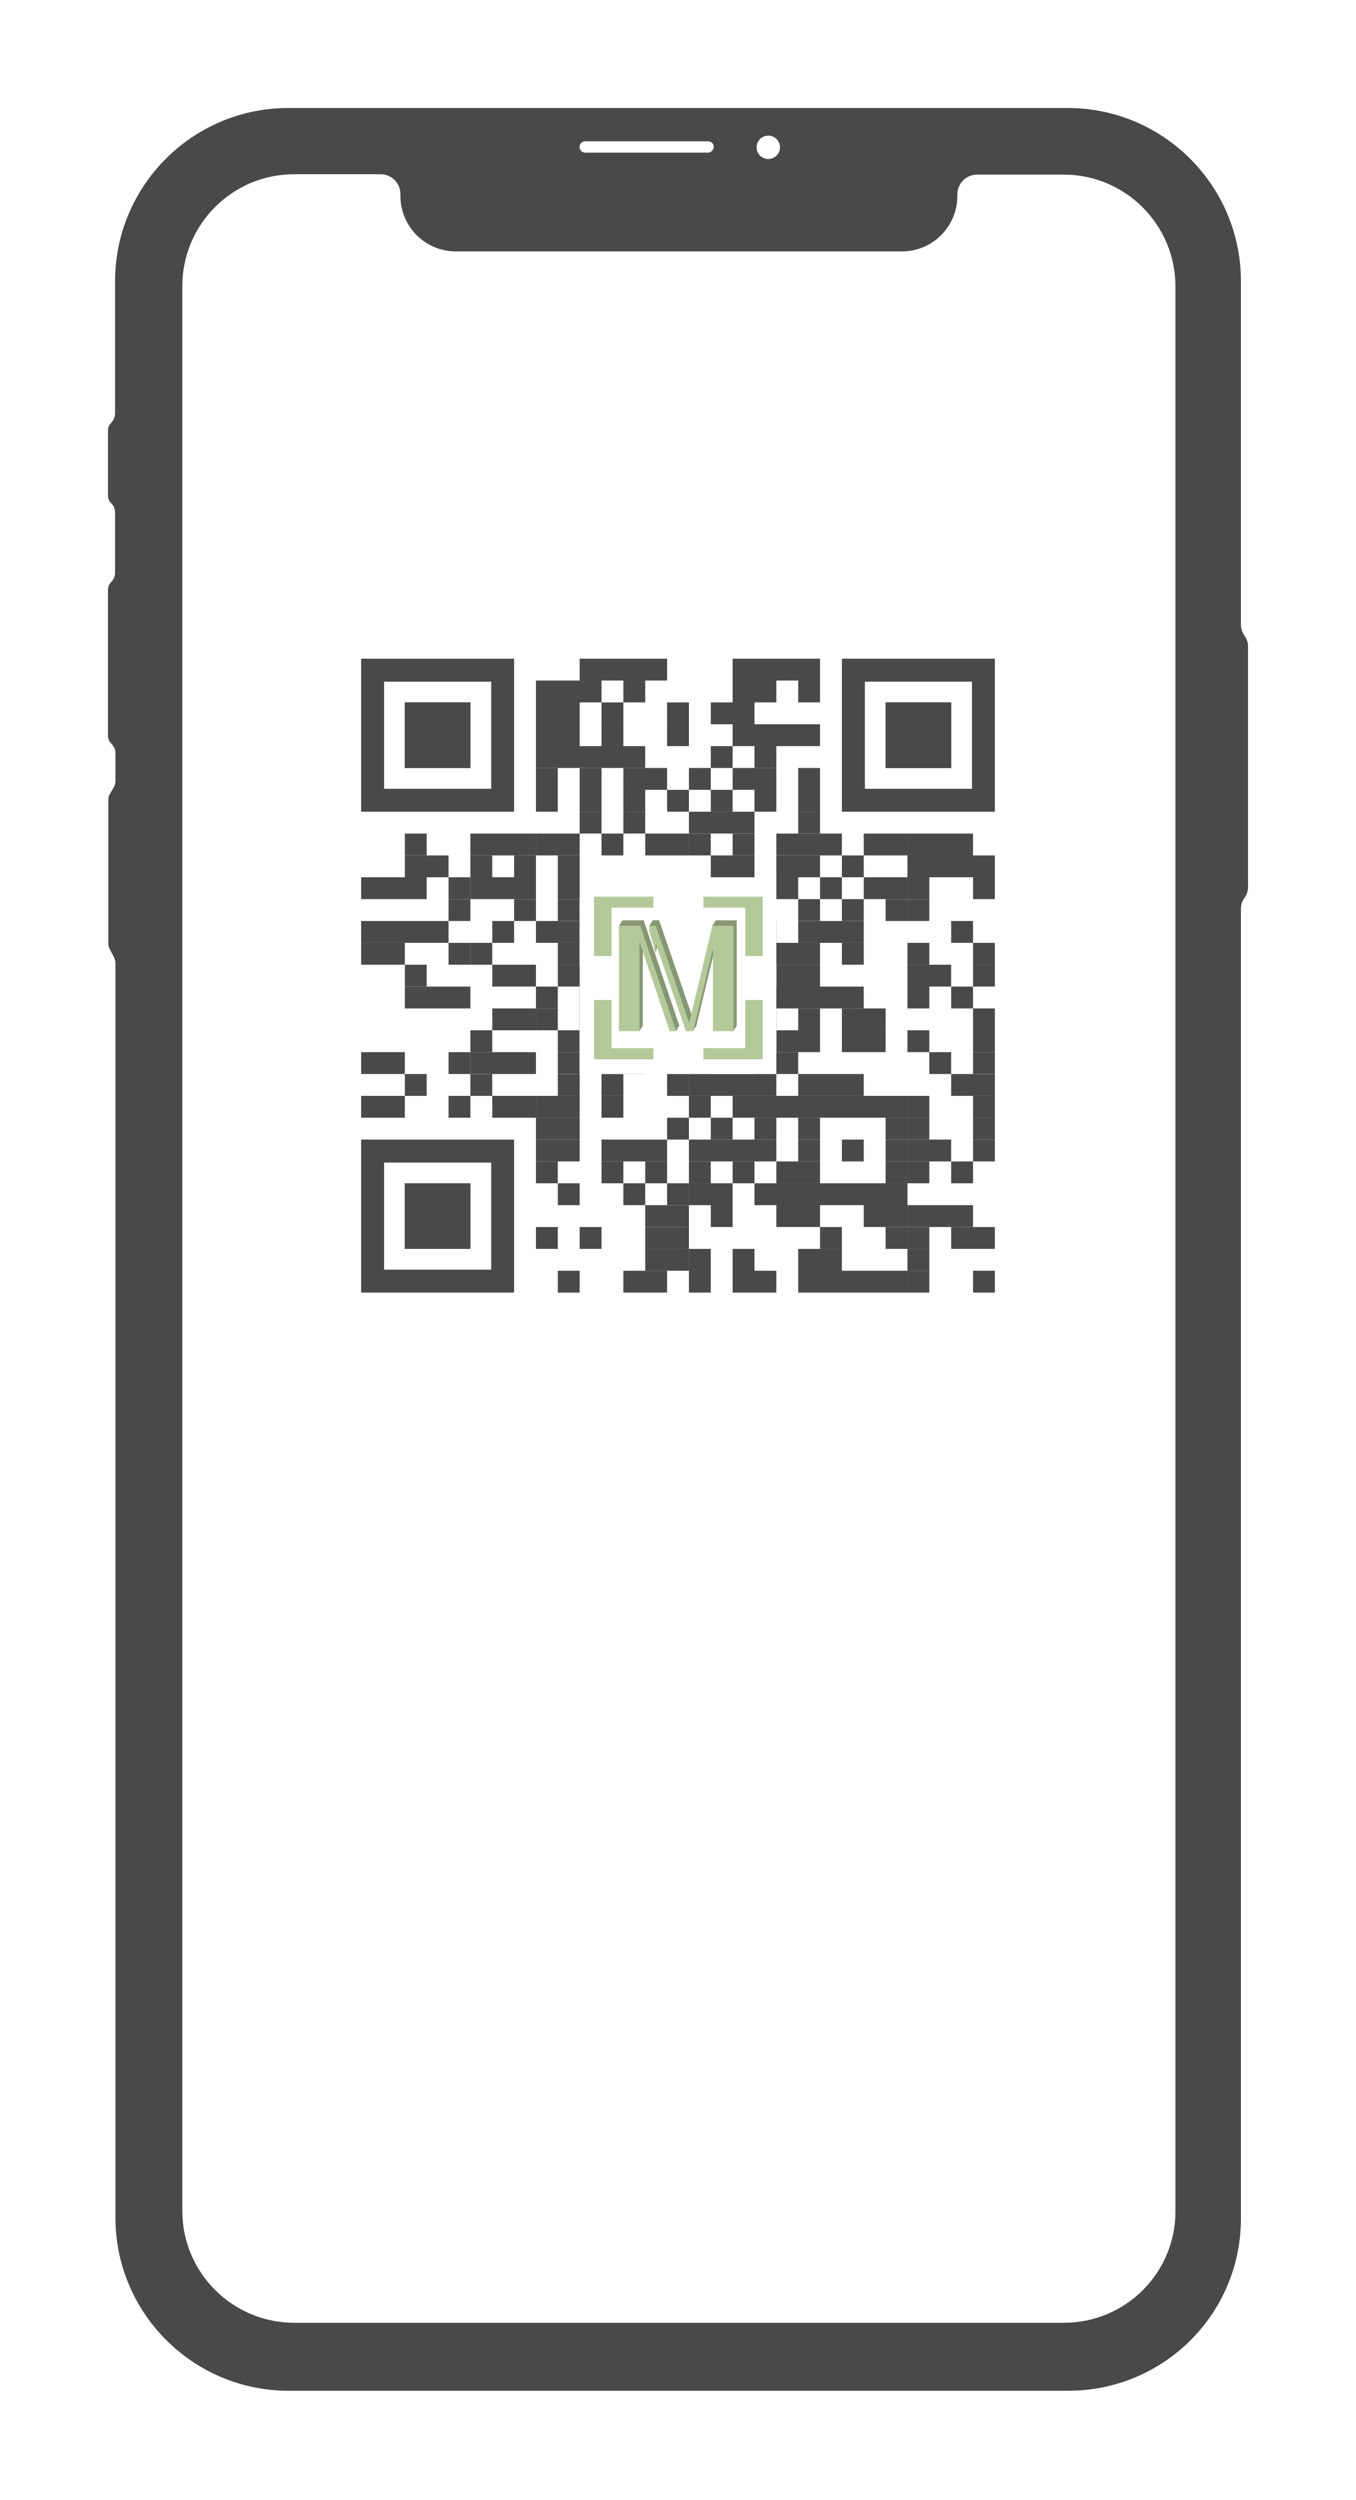<svg xmlns="http://www.w3.org/2000/svg" width="383" height="706" fill="none"><g filter="url(#filter0_d)"><path d="M301.7 659.6H81.5c-26.7 0-48.4-21.7-48.4-48.4V257c0-.7-.2-1.4-.5-2l-1.2-2.3c-.2-.4-.3-.7-.3-1.2v-40.8c0-.4.1-.9.4-1.3l1-1.7c.4-.7.6-1.4.6-2.2v-7.8c0-1-.3-1.9-1-2.7l-.5-.6c-.4-.4-.6-1-.6-1.6v-41.3c0-.5.2-1.1.5-1.5l.6-.7c.6-.7.9-1.7.9-2.6v-17c0-1.1-.4-2.1-1.2-2.9l-.1-.1c-.5-.5-.7-1.1-.7-1.8v-18.4c0-.7.3-1.3.8-1.8.8-.8 1.2-1.9 1.2-3V64.4C33 37.7 54.7 16 81.4 16h220.2c26.7 0 48.4 21.7 48.4 48.4v96.9c0 1.1.3 2.1.8 3l.6 1c.4.6.6 1.4.6 2.1v68.2c0 .9-.3 1.8-.8 2.5-.8 1-1.2 2.3-1.2 3.5v369.7c.1 26.7-21.5 48.3-48.3 48.3z" fill="#4A4949"/><path d="M301.7 659.6H81.5c-26.7 0-48.4-21.7-48.4-48.4V257c0-.7-.2-1.4-.5-2l-1.2-2.3c-.2-.4-.3-.7-.3-1.2v-40.8c0-.4.1-.9.4-1.3l1-1.7c.4-.7.6-1.4.6-2.2v-7.8c0-1-.3-1.9-1-2.7l-.5-.6c-.4-.4-.6-1-.6-1.6v-41.3c0-.5.2-1.1.5-1.5l.6-.7c.6-.7.9-1.7.9-2.6v-17c0-1.1-.4-2.1-1.2-2.9l-.1-.1c-.5-.5-.7-1.1-.7-1.8v-18.4c0-.7.3-1.3.8-1.8.8-.8 1.2-1.9 1.2-3V64.4C33 37.7 54.7 16 81.4 16h220.2c26.7 0 48.4 21.7 48.4 48.4v96.9c0 1.1.3 2.1.8 3l.6 1c.4.6.6 1.4.6 2.1v68.2c0 .9-.3 1.8-.8 2.5-.8 1-1.2 2.3-1.2 3.5v369.7c.1 26.7-21.5 48.3-48.3 48.3z" stroke="#4A4949" stroke-miterlimit="10"/></g><path d="M200 43.1h-34.7c-.9 0-1.6-.7-1.6-1.6 0-.9.7-1.6 1.6-1.6H200c.9 0 1.6.7 1.6 1.6-.1.9-.8 1.6-1.6 1.6zM217 44.9a3.3 3.3 0 100-6.6 3.3 3.3 0 000 6.6z" fill="#fff"/><g filter="url(#filter1_d)"><path d="M300.5 640.9H83.1c-17.4 0-31.6-14.1-31.6-31.6V65.8c0-17.4 14.1-31.6 31.6-31.6h24.4c3.1 0 5.6 2.5 5.6 5.6v.5c0 8.7 7 15.7 15.7 15.7h125.9c8.7 0 15.7-7 15.7-15.7v-.4c0-3.1 2.5-5.6 5.6-5.6h24.4c17.4 0 31.6 14.1 31.6 31.6v543.4c.1 17.4-14 31.6-31.5 31.6z" fill="#fff"/></g><path d="M169.897 186h-6.173v6.172h6.173V186zM176.069 186h-6.172v6.172h6.172V186zM182.242 186h-6.172v6.172h6.172V186zM188.414 186h-6.172v6.172h6.172V186zM213.102 186h-6.172v6.172h6.172V186zM219.275 186h-6.172v6.172h6.172V186zM225.448 186h-6.173v6.172h6.173V186zM231.621 186h-6.173v6.172h6.173V186zM157.551 192.172h-6.173v6.172h6.173v-6.172zM163.724 192.172h-6.173v6.172h6.173v-6.172zM169.897 192.172h-6.173v6.172h6.173v-6.172zM182.242 192.172h-6.172v6.172h6.172v-6.172zM213.102 192.172h-6.172v6.172h6.172v-6.172zM219.275 192.172h-6.172v6.172h6.172v-6.172zM231.621 192.172h-6.173v6.172h6.173v-6.172zM157.551 198.346h-6.173v6.172h6.173v-6.172zM163.724 198.346h-6.173v6.172h6.173v-6.172zM176.069 198.346h-6.172v6.172h6.172v-6.172zM194.587 198.346h-6.172v6.172h6.172v-6.172zM206.93 198.346h-6.172v6.172h6.172v-6.172zM213.102 198.346h-6.172v6.172h6.172v-6.172z" fill="#4A4949"/><path d="M157.551 204.517h-6.173v6.172h6.173v-6.172zM163.724 204.517h-6.173v6.172h6.173v-6.172zM176.069 204.517h-6.172v6.172h6.172v-6.172zM194.587 204.517h-6.172v6.172h6.172v-6.172zM213.102 204.517h-6.172v6.172h6.172v-6.172zM219.275 204.517h-6.172v6.172h6.172v-6.172zM225.448 204.517h-6.173v6.172h6.173v-6.172zM231.621 204.517h-6.173v6.172h6.173v-6.172zM157.551 210.689h-6.173v6.173h6.173v-6.173zM163.724 210.689h-6.173v6.173h6.173v-6.173zM169.897 210.689h-6.173v6.173h6.173v-6.173zM176.069 210.689h-6.172v6.173h6.172v-6.173zM182.242 210.689h-6.172v6.173h6.172v-6.173zM206.93 210.689h-6.172v6.173h6.172v-6.173zM219.275 210.689h-6.172v6.173h6.172v-6.173z" fill="#4A4949"/><path d="M157.551 216.861h-6.173v6.173h6.173v-6.173zM169.897 216.861h-6.173v6.173h6.173v-6.173zM182.242 216.861h-6.172v6.173h6.172v-6.173zM188.414 216.861h-6.172v6.173h6.172v-6.173zM200.757 216.861h-6.172v6.173h6.172v-6.173zM213.102 216.861h-6.172v6.173h6.172v-6.173zM219.275 216.861h-6.172v6.173h6.172v-6.173zM231.621 216.861h-6.173v6.173h6.173v-6.173zM157.551 223.035h-6.173v6.173h6.173v-6.173zM169.897 223.035h-6.173v6.173h6.173v-6.173zM182.242 223.035h-6.172v6.173h6.172v-6.173zM194.587 223.035h-6.172v6.173h6.172v-6.173zM206.93 223.035h-6.172v6.173h6.172v-6.173zM219.275 223.035h-6.172v6.173h6.172v-6.173zM231.621 223.035h-6.173v6.173h6.173v-6.173z" fill="#4A4949"/><path d="M169.897 229.207h-6.173v6.172h6.173v-6.172zM182.242 229.207h-6.172v6.172h6.172v-6.172zM200.757 229.207h-6.172v6.172h6.172v-6.172zM206.93 229.207h-6.172v6.172h6.172v-6.172zM213.102 229.207h-6.172v6.172h6.172v-6.172zM231.621 229.207h-6.173v6.172h6.173v-6.172zM120.518 235.379h-6.172v6.172h6.172v-6.172zM139.033 235.379h-6.172v6.172h6.172v-6.172zM145.206 235.379h-6.172v6.172h6.172v-6.172zM151.379 235.379h-6.172v6.172h6.172v-6.172z" fill="#4A4949"/><path d="M157.551 235.379h-6.173v6.172h6.173v-6.172zM163.724 235.379h-6.173v6.172h6.173v-6.172zM176.069 235.379h-6.172v6.172h6.172v-6.172zM188.414 235.379h-6.172v6.172h6.172v-6.172zM194.587 235.379h-6.172v6.172h6.172v-6.172z" fill="#4A4949"/><path d="M200.757 235.379h-6.172v6.172h6.172v-6.172zM213.102 235.379h-6.172v6.172h6.172v-6.172zM225.448 235.379h-6.173v6.172h6.173v-6.172zM231.621 235.379h-6.173v6.172h6.173v-6.172zM237.793 235.379h-6.172v6.172h6.172v-6.172zM250.138 235.379h-6.172v6.172h6.172v-6.172zM256.311 235.379h-6.172v6.172h6.172v-6.172z" fill="#4A4949"/><path d="M262.481 235.379h-6.172v6.172h6.172v-6.172zM268.654 235.379h-6.172v6.172h6.172v-6.172zM274.826 235.379h-6.172v6.172h6.172v-6.172zM120.518 241.552h-6.172v6.172h6.172v-6.172zM126.69 241.552h-6.172v6.172h6.172v-6.172zM139.033 241.552h-6.172v6.172h6.172v-6.172zM151.379 241.552h-6.172v6.172h6.172v-6.172zM163.724 241.552h-6.173v6.172h6.173v-6.172zM206.93 241.552h-6.172v6.172h6.172v-6.172zM213.102 241.552h-6.172v6.172h6.172v-6.172zM225.448 241.552h-6.173v6.172h6.173v-6.172zM231.621 241.552h-6.173v6.172h6.173v-6.172zM243.965 241.552h-6.172v6.172h6.172v-6.172zM262.481 241.552h-6.172v6.172h6.172v-6.172zM268.654 241.552h-6.172v6.172h6.172v-6.172zM274.826 241.552h-6.172v6.172h6.172v-6.172zM280.999 241.552h-6.172v6.172h6.172v-6.172zM108.172 247.724H102v6.172h6.172v-6.172zM114.345 247.724h-6.172v6.172h6.172v-6.172zM120.518 247.724h-6.172v6.172h6.172v-6.172zM132.863 247.724h-6.173v6.172h6.173v-6.172z" fill="#4A4949"/><path d="M139.033 247.724h-6.172v6.172h6.172v-6.172zM145.206 247.724h-6.172v6.172h6.172v-6.172zM151.379 247.724h-6.172v6.172h6.172v-6.172zM163.724 247.724h-6.173v6.172h6.173v-6.172zM169.897 247.724h-6.173v6.172h6.173v-6.172zM176.069 247.724h-6.172v6.172h6.172v-6.172zM200.757 247.724h-6.172v6.172h6.172v-6.172zM206.93 247.724h-6.172v6.172h6.172v-6.172zM213.102 247.724h-6.172v6.172h6.172v-6.172zM219.275 247.724h-6.172v6.172h6.172v-6.172zM225.448 247.724h-6.173v6.172h6.173v-6.172zM237.793 247.724h-6.172v6.172h6.172v-6.172zM250.138 247.724h-6.172v6.172h6.172v-6.172zM256.311 247.724h-6.172v6.172h6.172v-6.172z" fill="#4A4949"/><path d="M262.481 247.724h-6.172v6.172h6.172v-6.172zM280.999 247.724h-6.172v6.172h6.172v-6.172zM132.863 253.896h-6.173v6.173h6.173v-6.173zM151.379 253.896h-6.172v6.173h6.172v-6.173zM163.724 253.896h-6.173v6.173h6.173v-6.173zM194.587 253.896h-6.172v6.173h6.172v-6.173zM206.93 253.896h-6.172v6.173h6.172v-6.173zM213.102 253.896h-6.172v6.173h6.172v-6.173zM231.621 253.896h-6.173v6.173h6.173v-6.173zM243.965 253.896h-6.172v6.173h6.172v-6.173z" fill="#4A4949"/><path d="M256.311 253.896h-6.172v6.173h6.172v-6.173z" fill="#4A4949"/><path d="M262.481 253.896h-6.172v6.173h6.172v-6.173zM108.172 260.069H102v6.173h6.172v-6.173zM114.345 260.069h-6.172v6.173h6.172v-6.173zM120.518 260.069h-6.172v6.173h6.172v-6.173zM126.69 260.069h-6.172v6.173h6.172v-6.173zM145.206 260.069h-6.172v6.173h6.172v-6.173zM157.551 260.069h-6.173v6.173h6.173v-6.173zM163.724 260.069h-6.173v6.173h6.173v-6.173zM182.242 260.069h-6.172v6.173h6.172v-6.173zM194.587 260.069h-6.172v6.173h6.172v-6.173z" fill="#4A4949"/><path d="M200.757 260.069h-6.172v6.173h6.172v-6.173zM219.275 260.069h-6.172v6.173h6.172v-6.173zM231.621 260.069h-6.173v6.173h6.173v-6.173zM237.793 260.069h-6.172v6.173h6.172v-6.173zM243.965 260.069h-6.172v6.173h6.172v-6.173zM274.826 260.069h-6.172v6.173h6.172v-6.173zM108.172 266.241H102v6.173h6.172v-6.173zM114.345 266.241h-6.172v6.173h6.172v-6.173zM132.863 266.241h-6.173v6.173h6.173v-6.173z" fill="#4A4949"/><path d="M139.033 266.241h-6.172v6.173h6.172v-6.173zM163.724 266.241h-6.173v6.173h6.173v-6.173zM176.069 266.241h-6.172v6.173h6.172v-6.173zM188.414 266.241h-6.172v6.173h6.172v-6.173zM200.757 266.241h-6.172v6.173h6.172v-6.173zM213.102 266.241h-6.172v6.173h6.172v-6.173zM219.275 266.241h-6.172v6.173h6.172v-6.173zM225.448 266.241h-6.173v6.173h6.173v-6.173zM231.621 266.241h-6.173v6.173h6.173v-6.173zM243.965 266.241h-6.172v6.173h6.172v-6.173zM262.481 266.241h-6.172v6.173h6.172v-6.173zM280.999 266.241h-6.172v6.173h6.172v-6.173zM120.518 272.413h-6.172v6.172h6.172v-6.172zM145.206 272.413h-6.172v6.172h6.172v-6.172zM151.379 272.413h-6.172v6.172h6.172v-6.172z" fill="#4A4949"/><path d="M163.724 272.413h-6.173v6.172h6.173v-6.172zM169.897 272.413h-6.173v6.172h6.173v-6.172zM182.242 272.413h-6.172v6.172h6.172v-6.172zM194.587 272.413h-6.172v6.172h6.172v-6.172z" fill="#4A4949"/><path d="M200.757 272.413h-6.172v6.172h6.172v-6.172zM213.102 272.413h-6.172v6.172h6.172v-6.172zM225.448 272.413h-6.173v6.172h6.173v-6.172zM231.621 272.413h-6.173v6.172h6.173v-6.172zM262.481 272.413h-6.172v6.172h6.172v-6.172zM268.654 272.413h-6.172v6.172h6.172v-6.172zM280.999 272.413h-6.172v6.172h6.172v-6.172zM120.518 278.587h-6.172v6.172h6.172v-6.172zM126.69 278.587h-6.172v6.172h6.172v-6.172zM132.863 278.587h-6.173v6.172h6.173v-6.172zM157.551 278.587h-6.173v6.172h6.173v-6.172zM169.897 278.587h-6.173v6.172h6.173v-6.172zM182.242 278.587h-6.172v6.172h6.172v-6.172zM188.414 278.587h-6.172v6.172h6.172v-6.172zM200.757 278.587h-6.172v6.172h6.172v-6.172zM219.275 278.587h-6.172v6.172h6.172v-6.172zM225.448 278.587h-6.173v6.172h6.173v-6.172zM231.621 278.587h-6.173v6.172h6.173v-6.172zM237.793 278.587h-6.172v6.172h6.172v-6.172zM243.965 278.587h-6.172v6.172h6.172v-6.172zM262.481 278.587h-6.172v6.172h6.172v-6.172zM274.826 278.587h-6.172v6.172h6.172v-6.172zM145.206 284.759h-6.172v6.172h6.172v-6.172zM151.379 284.759h-6.172v6.172h6.172v-6.172z" fill="#4A4949"/><path d="M157.551 284.759h-6.173v6.172h6.173v-6.172zM169.897 284.759h-6.173v6.172h6.173v-6.172zM188.414 284.759h-6.172v6.172h6.172v-6.172zM194.587 284.759h-6.172v6.172h6.172v-6.172zM206.93 284.759h-6.172v6.172h6.172v-6.172zM219.275 284.759h-6.172v6.172h6.172v-6.172zM231.621 284.759h-6.173v6.172h6.173v-6.172zM243.965 284.759h-6.172v6.172h6.172v-6.172zM250.138 284.759h-6.172v6.172h6.172v-6.172zM280.999 284.759h-6.172v6.172h6.172v-6.172zM139.033 290.931h-6.172v6.172h6.172v-6.172zM163.724 290.931h-6.173v6.172h6.173v-6.172zM182.242 290.931h-6.172v6.172h6.172v-6.172z" fill="#4A4949"/><path d="M194.587 290.931h-6.172v6.172h6.172v-6.172zM206.93 290.931h-6.172v6.172h6.172v-6.172zM225.448 290.931h-6.173v6.172h6.173v-6.172zM231.621 290.931h-6.173v6.172h6.173v-6.172zM243.965 290.931h-6.172v6.172h6.172v-6.172zM250.138 290.931h-6.172v6.172h6.172v-6.172zM262.481 290.931h-6.172v6.172h6.172v-6.172zM280.999 290.931h-6.172v6.172h6.172v-6.172zM108.172 297.103H102v6.172h6.172v-6.172zM114.345 297.103h-6.172v6.172h6.172v-6.172zM132.863 297.103h-6.173v6.172h6.173v-6.172z" fill="#4A4949"/><path d="M139.033 297.103h-6.172v6.172h6.172v-6.172zM145.206 297.103h-6.172v6.172h6.172v-6.172zM151.379 297.103h-6.172v6.172h6.172v-6.172zM163.724 297.103h-6.173v6.172h6.173v-6.172zM176.069 297.103h-6.172v6.172h6.172v-6.172zM182.242 297.103h-6.172v6.172h6.172v-6.172zM194.587 297.103h-6.172v6.172h6.172v-6.172z" fill="#4A4949"/><path d="M200.757 297.103h-6.172v6.172h6.172v-6.172zM219.275 297.103h-6.172v6.172h6.172v-6.172zM225.448 297.103h-6.173v6.172h6.173v-6.172zM268.654 297.103h-6.172v6.172h6.172v-6.172zM280.999 297.103h-6.172v6.172h6.172v-6.172zM120.518 303.276h-6.172v6.173h6.172v-6.173zM139.033 303.276h-6.172v6.173h6.172v-6.173zM163.724 303.276h-6.173v6.173h6.173v-6.173zM176.069 303.276h-6.172v6.173h6.172v-6.173zM194.587 303.276h-6.172v6.173h6.172v-6.173z" fill="#4A4949"/><path d="M200.757 303.276h-6.172v6.173h6.172v-6.173zM206.93 303.276h-6.172v6.173h6.172v-6.173zM213.102 303.276h-6.172v6.173h6.172v-6.173zM219.275 303.276h-6.172v6.173h6.172v-6.173zM231.621 303.276h-6.173v6.173h6.173v-6.173zM237.793 303.276h-6.172v6.173h6.172v-6.173zM243.965 303.276h-6.172v6.173h6.172v-6.173zM274.826 303.276h-6.172v6.173h6.172v-6.173zM280.999 303.276h-6.172v6.173h6.172v-6.173zM108.172 309.448H102v6.173h6.172v-6.173zM114.345 309.448h-6.172v6.173h6.172v-6.173zM132.863 309.448h-6.173v6.173h6.173v-6.173zM145.206 309.448h-6.172v6.173h6.172v-6.173zM151.379 309.448h-6.172v6.173h6.172v-6.173z" fill="#4A4949"/><path d="M157.551 309.448h-6.173v6.173h6.173v-6.173zM163.724 309.448h-6.173v6.173h6.173v-6.173zM176.069 309.448h-6.172v6.173h6.172v-6.173zM200.757 309.448h-6.172v6.173h6.172v-6.173zM213.102 309.448h-6.172v6.173h6.172v-6.173zM219.275 309.448h-6.172v6.173h6.172v-6.173zM225.448 309.448h-6.173v6.173h6.173v-6.173zM231.621 309.448h-6.173v6.173h6.173v-6.173zM237.793 309.448h-6.172v6.173h6.172v-6.173zM243.965 309.448h-6.172v6.173h6.172v-6.173zM250.138 309.448h-6.172v6.173h6.172v-6.173zM256.311 309.448h-6.172v6.173h6.172v-6.173z" fill="#4A4949"/><path d="M262.481 309.448h-6.172v6.173h6.172v-6.173zM280.999 309.448h-6.172v6.173h6.172v-6.173zM157.551 315.62h-6.173v6.173h6.173v-6.173zM163.724 315.62h-6.173v6.173h6.173v-6.173zM194.587 315.62h-6.172v6.173h6.172v-6.173zM206.93 315.62h-6.172v6.173h6.172v-6.173zM219.275 315.62h-6.172v6.173h6.172v-6.173zM231.621 315.62h-6.173v6.173h6.173v-6.173z" fill="#4A4949"/><path d="M256.311 315.62h-6.172v6.173h6.172v-6.173z" fill="#4A4949"/><path d="M262.481 315.62h-6.172v6.173h6.172v-6.173zM280.999 315.62h-6.172v6.173h6.172v-6.173zM157.551 321.792h-6.173v6.172h6.173v-6.172zM163.724 321.792h-6.173v6.172h6.173v-6.172zM176.069 321.792h-6.172v6.172h6.172v-6.172zM182.242 321.792h-6.172v6.172h6.172v-6.172zM188.414 321.792h-6.172v6.172h6.172v-6.172zM200.757 321.792h-6.172v6.172h6.172v-6.172zM206.93 321.792h-6.172v6.172h6.172v-6.172zM213.102 321.792h-6.172v6.172h6.172v-6.172zM219.275 321.792h-6.172v6.172h6.172v-6.172zM231.621 321.792h-6.173v6.172h6.173v-6.172zM243.965 321.792h-6.172v6.172h6.172v-6.172z" fill="#4A4949"/><path d="M256.311 321.792h-6.172v6.172h6.172v-6.172z" fill="#4A4949"/><path d="M262.481 321.792h-6.172v6.172h6.172v-6.172zM268.654 321.792h-6.172v6.172h6.172v-6.172zM280.999 321.792h-6.172v6.172h6.172v-6.172zM157.551 327.964h-6.173v6.172h6.173v-6.172zM176.069 327.964h-6.172v6.172h6.172v-6.172zM188.414 327.964h-6.172v6.172h6.172v-6.172zM200.757 327.964h-6.172v6.172h6.172v-6.172zM213.102 327.964h-6.172v6.172h6.172v-6.172zM225.448 327.964h-6.173v6.172h6.173v-6.172zM231.621 327.964h-6.173v6.172h6.173v-6.172zM256.311 327.964h-6.172v6.172h6.172v-6.172z" fill="#4A4949"/><path d="M262.481 327.964h-6.172v6.172h6.172v-6.172zM274.826 327.964h-6.172v6.172h6.172v-6.172zM163.724 334.138h-6.173v6.172h6.173v-6.172zM182.242 334.138h-6.172v6.172h6.172v-6.172zM194.587 334.138h-6.172v6.172h6.172v-6.172z" fill="#4A4949"/><path d="M200.757 334.138h-6.172v6.172h6.172v-6.172zM206.93 334.138h-6.172v6.172h6.172v-6.172zM219.275 334.138h-6.172v6.172h6.172v-6.172zM225.448 334.138h-6.173v6.172h6.173v-6.172zM231.621 334.138h-6.173v6.172h6.173v-6.172zM237.793 334.138h-6.172v6.172h6.172v-6.172zM243.965 334.138h-6.172v6.172h6.172v-6.172zM250.138 334.138h-6.172v6.172h6.172v-6.172zM256.311 334.138h-6.172v6.172h6.172v-6.172zM188.414 340.31h-6.172v6.172h6.172v-6.172zM194.587 340.31h-6.172v6.172h6.172v-6.172zM206.93 340.31h-6.172v6.172h6.172v-6.172zM225.448 340.31h-6.173v6.172h6.173v-6.172zM231.621 340.31h-6.173v6.172h6.173v-6.172zM250.138 340.31h-6.172v6.172h6.172v-6.172zM256.311 340.31h-6.172v6.172h6.172v-6.172z" fill="#4A4949"/><path d="M262.481 340.31h-6.172v6.172h6.172v-6.172zM268.654 340.31h-6.172v6.172h6.172v-6.172zM274.826 340.31h-6.172v6.172h6.172v-6.172zM157.551 346.483h-6.173v6.173h6.173v-6.173zM169.897 346.483h-6.173v6.173h6.173v-6.173zM188.414 346.483h-6.172v6.173h6.172v-6.173zM194.587 346.483h-6.172v6.173h6.172v-6.173zM237.793 346.483h-6.172v6.173h6.172v-6.173zM256.311 346.483h-6.172v6.173h6.172v-6.173z" fill="#4A4949"/><path d="M262.481 346.483h-6.172v6.173h6.172v-6.173zM274.826 346.483h-6.172v6.173h6.172v-6.173zM280.999 346.483h-6.172v6.173h6.172v-6.173zM188.414 352.654h-6.172v6.173h6.172v-6.173zM194.587 352.654h-6.172v6.173h6.172v-6.173z" fill="#4A4949"/><path d="M200.757 352.654h-6.172v6.173h6.172v-6.173zM213.102 352.654h-6.172v6.173h6.172v-6.173zM231.621 352.654h-6.173v6.173h6.173v-6.173zM237.793 352.654h-6.172v6.173h6.172v-6.173zM262.481 352.654h-6.172v6.173h6.172v-6.173zM163.724 358.827h-6.173V365h6.173v-6.173zM182.242 358.827h-6.172V365h6.172v-6.173zM188.414 358.827h-6.172V365h6.172v-6.173zM200.757 358.827h-6.172V365h6.172v-6.173zM213.102 358.827h-6.172V365h6.172v-6.173zM219.275 358.827h-6.172V365h6.172v-6.173zM231.621 358.827h-6.173V365h6.173v-6.173zM237.793 358.827h-6.172V365h6.172v-6.173zM243.965 358.827h-6.172V365h6.172v-6.173zM250.138 358.827h-6.172V365h6.172v-6.173zM256.311 358.827h-6.172V365h6.172v-6.173z" fill="#4A4949"/><path d="M262.481 358.827h-6.172V365h6.172v-6.173zM280.999 358.827h-6.172V365h6.172v-6.173zM132.863 198.346h-18.517v18.517h18.517v-18.517z" fill="#4A4949"/><path d="M102 186.001v43.207h43.207v-43.207H102zm36.735 36.735H108.49v-30.245h30.245v30.245zM268.656 198.346h-18.517v18.517h18.517v-18.517z" fill="#4A4949"/><path d="M237.793 186v43.207H281V186h-43.207zm36.735 36.735h-30.245V192.49h30.245v30.245zM132.863 334.138h-18.517v18.517h18.517v-18.517z" fill="#4A4949"/><path d="M102 321.792v43.207h43.207v-43.207H102zm36.735 36.735H108.49v-30.245h30.245v30.245zM132.863 198.346h-18.517v18.517h18.517v-18.517zM268.656 198.346h-18.517v18.517h18.517v-18.517z" fill="#4A4949"/><path d="M132.863 334.138h-18.517v18.517h18.517v-18.517z" fill="#4A4949"/><path d="M219.276 247.724h-55.552v55.551h55.552v-55.551z" fill="#fff"/><path d="M191.888 289.644l-.952 1.534-9.365-26.824v25.272l-.952 1.534-4.797-1.534-.988-28.217.988-1.534h5.978l10.088 29.769zM202.204 259.875l-.988 1.534-5.608 25.854-9.453-27.406h-1.763l-.988 1.535 1.781 7.759.953-4.215 8.535 24.69 1.076 1.534.952-1.534 5.608-23.367v23.367l4.833 1.534.952-1.534v-29.751h-5.89z" fill="#879774"/><path d="M190.936 291.178h-1.782l-8.535-25.272v25.272h-5.785v-29.769h5.997l10.105 29.769zM201.216 261.409l-6.56 27.406-9.452-27.406h-1.782v1.57l1.782 6.19v-2.681l8.535 24.69h2.028l5.608-23.367v23.367h5.785v-29.769h-5.944z" fill="#B4C99A"/><path d="M215.432 282.377v16.754h-16.754v-3.14h11.816v-13.614h4.938zM215.429 253.19v16.772h-4.92v-13.668h-11.816v-3.104h16.736zM184.552 253.19v3.104h-11.816v13.668h-4.955V253.19h16.771zM184.552 295.991v3.14h-16.771v-16.754h4.955v13.614h11.816z" fill="#B4C99A"/><defs><filter id="filter0_d" x=".5" y=".5" width="382" height="704.6" filterUnits="userSpaceOnUse" color-interpolation-filters="sRGB"><feFlood flood-opacity="0" result="BackgroundImageFix"/><feColorMatrix in="SourceAlpha" values="0 0 0 0 0 0 0 0 0 0 0 0 0 0 0 0 0 0 127 0"/><feOffset dy="15"/><feGaussianBlur stdDeviation="15"/><feColorMatrix values="0 0 0 0 0 0 0 0 0 0 0 0 0 0 0 0 0 0 0.16 0"/><feBlend in2="BackgroundImageFix" result="effect1_dropShadow"/><feBlend in="SourceGraphic" in2="effect1_dropShadow" result="shape"/></filter><filter id="filter1_d" x="21.5" y="19.2" width="340.501" height="666.7" filterUnits="userSpaceOnUse" color-interpolation-filters="sRGB"><feFlood flood-opacity="0" result="BackgroundImageFix"/><feColorMatrix in="SourceAlpha" values="0 0 0 0 0 0 0 0 0 0 0 0 0 0 0 0 0 0 127 0"/><feOffset dy="15"/><feGaussianBlur stdDeviation="15"/><feColorMatrix values="0 0 0 0 0 0 0 0 0 0 0 0 0 0 0 0 0 0 0.2 0"/><feBlend in2="BackgroundImageFix" result="effect1_dropShadow"/><feBlend in="SourceGraphic" in2="effect1_dropShadow" result="shape"/></filter></defs></svg>